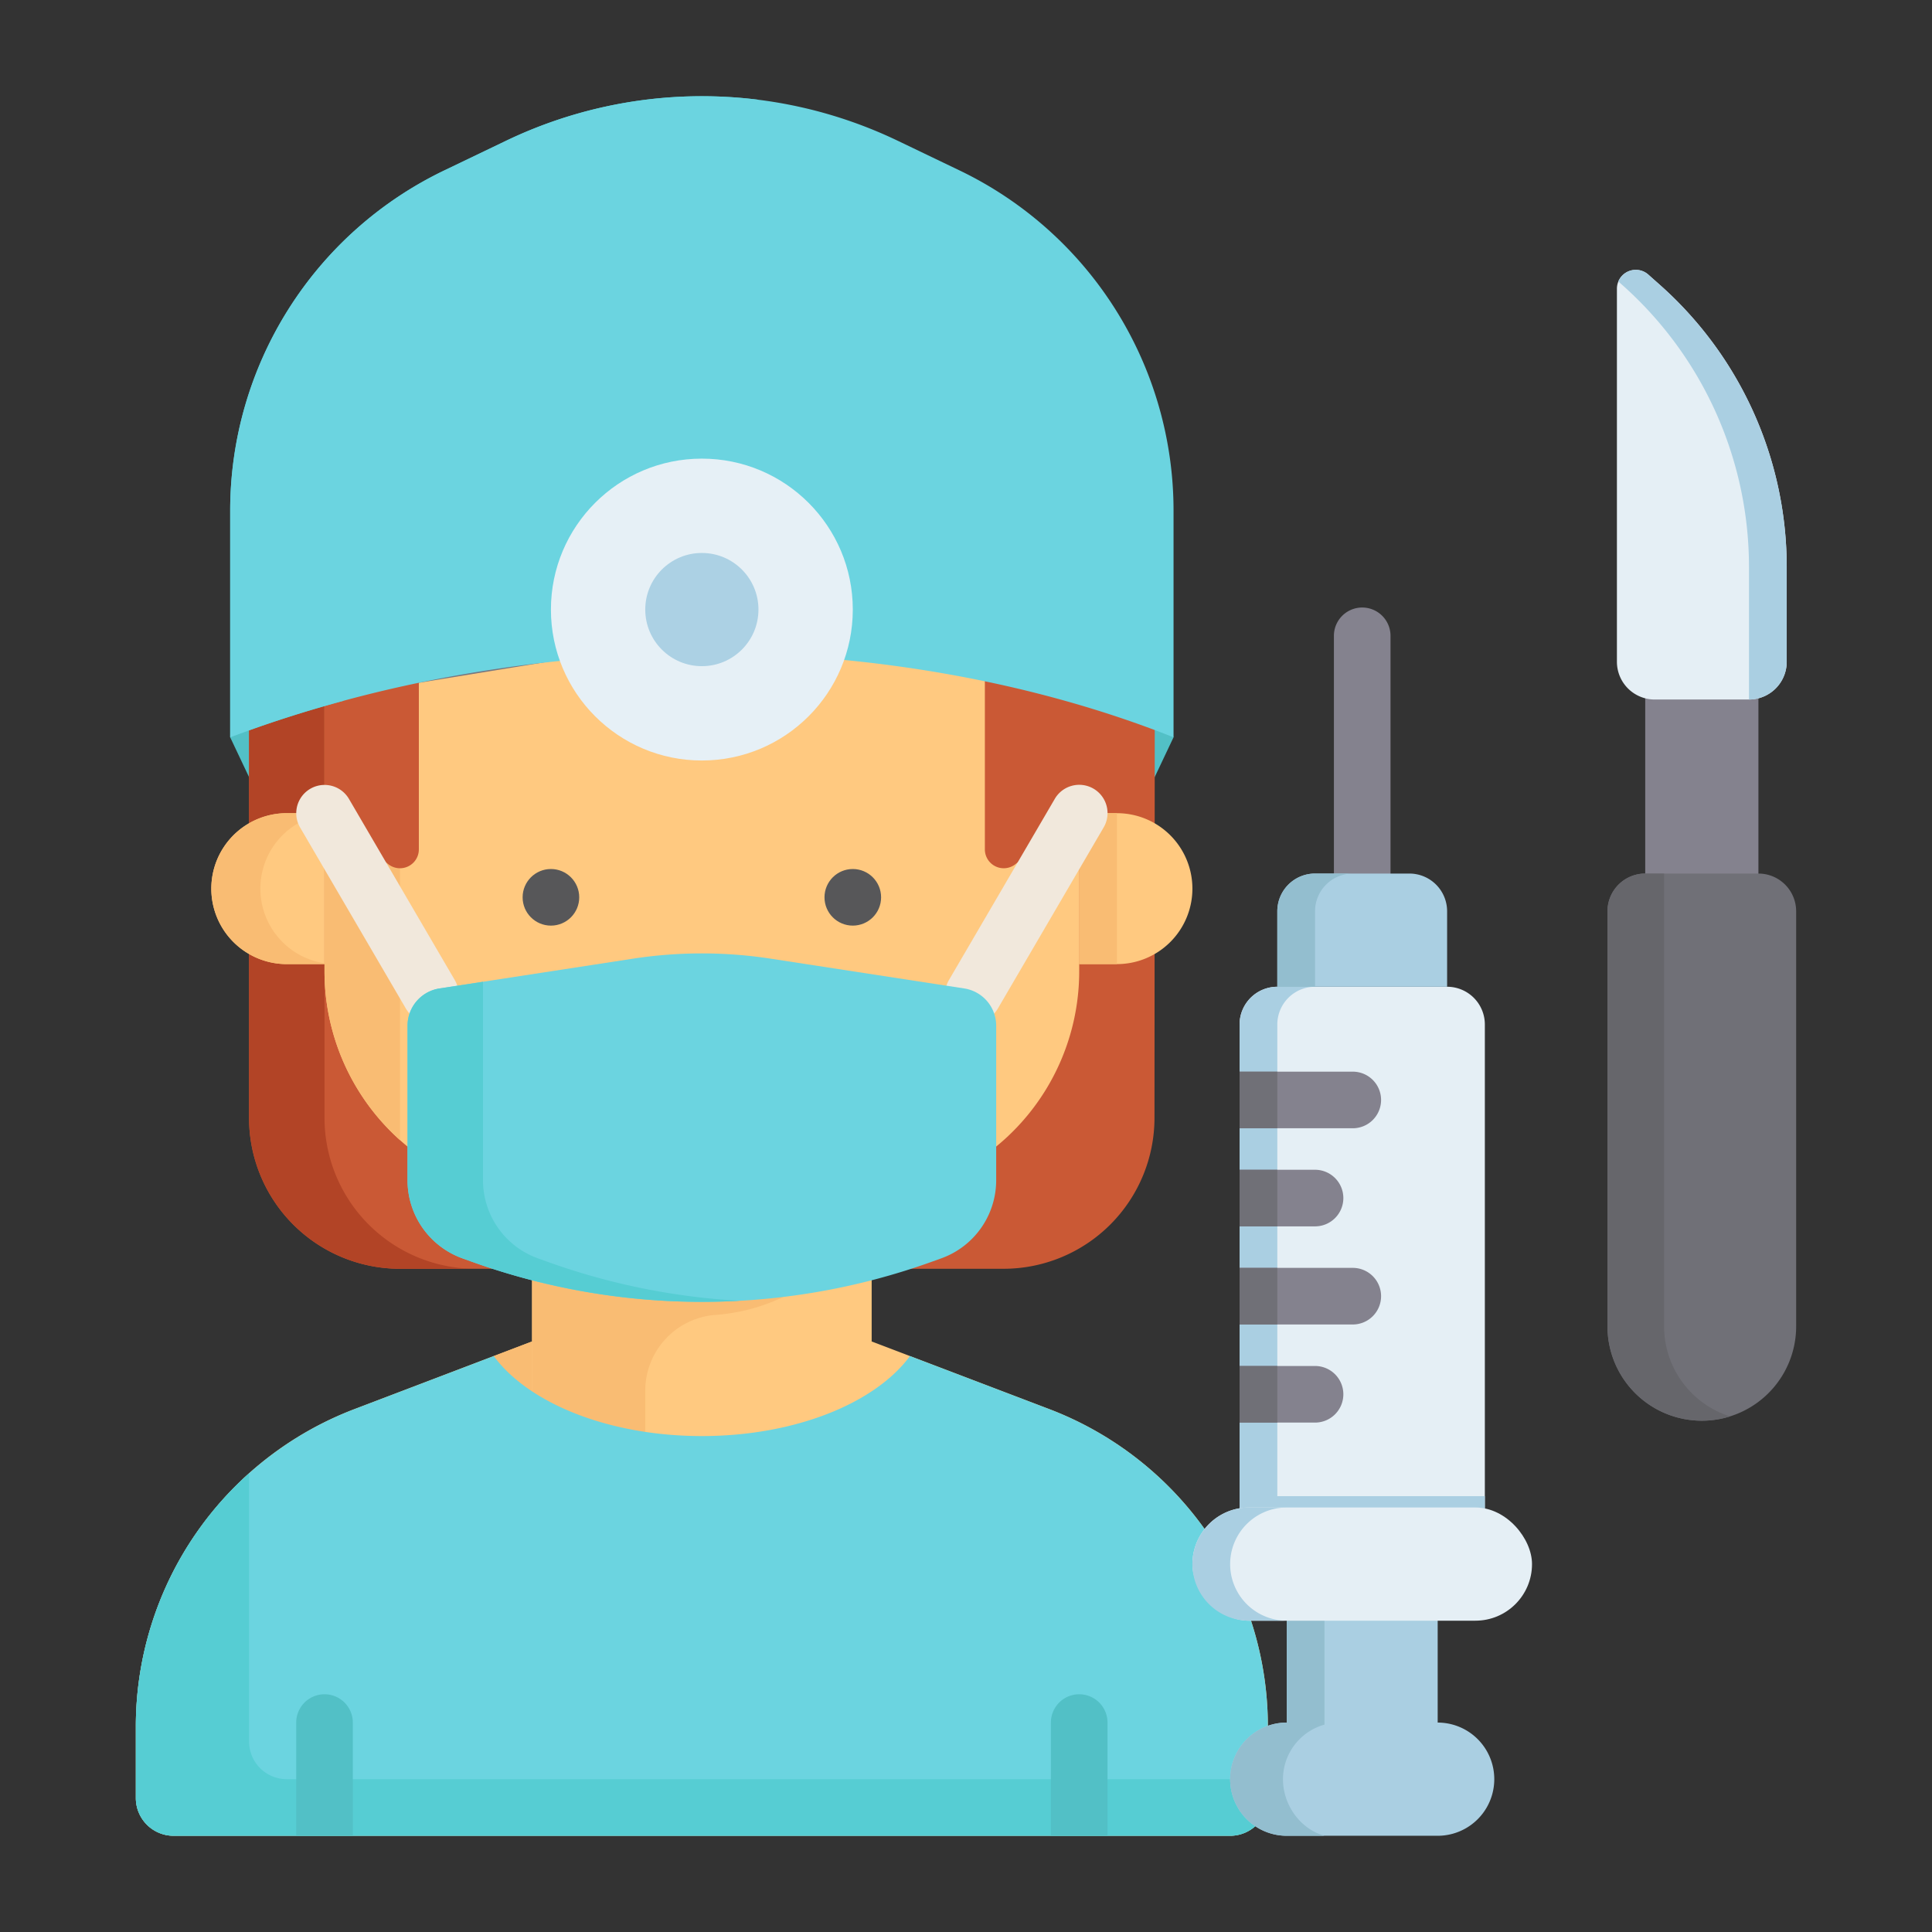 <svg height="512" viewBox="0 0 512 512" width="512" xmlns="http://www.w3.org/2000/svg"><rect x="0" y="0" width="512" height="512" fill="#333333" stroke="none"/><path d="m336 457.52v18.98a10 10 0 0 1 -10 10h-280a10 10 0 0 1 -10-10v-18.98a89.992 89.992 0 0 1 57.96-84.1l47.04-17.92c9.18 12.47 45 19.287 45 19.287s35.82-6.817 45-19.287l47.04 17.92a89.992 89.992 0 0 1 57.96 84.1z" fill="#ffc980"/><path d="m261 295.5h-150l-40-79-10-21.108 10-19.892h230l10 19.892-10 21.108z" fill="#52c0c6"/><path d="m66 137.026v159.213a40 40 0 0 0 40 40h159.951a40 40 0 0 0 40-39.974l.124-182.8c0-50-174.481-91.556-217.163-40.142a99.722 99.722 0 0 0 -22.912 63.703z" fill="#ca5935"/><path d="m141 319h90v80h-90z" fill="#ffc980"/><path d="m141 322v77h30v-30.591a20.14 20.14 0 0 1 18.836-19.965 49.876 49.876 0 0 0 18.524-5.124l22.64-11.32v-10z" fill="#f9bc73"/><path d="m86 137.029v159.21a40 40 0 0 0 40 40h-20a40 40 0 0 1 -40-40v-159.21c0-23.25 20-23.25 20 0z" fill="#b24426"/><path d="m56 215.5h10a20 20 0 0 1 20 20 20 20 0 0 1 -20 20h-10a0 0 0 0 1 0 0v-40a0 0 0 0 1 0 0z" fill="#ffc980" transform="matrix(-1 0 0 -1 142 471)"/><path d="m69 235.5a20.024 20.024 0 0 0 17 19.78v.22h-10a20 20 0 0 1 0-40h10v.22a20 20 0 0 0 -17 19.78z" fill="#f9bc73"/><path d="m252.833 311.084-44.472 22.236a50 50 0 0 1 -44.722 0l-44.472-22.236a60 60 0 0 1 -33.167-53.666v-41.918l10-55.483c66.667-63.165 113.333-63.165 180 0l10 55.483v41.918a60 60 0 0 1 -33.167 53.666z" fill="#ffc980"/><path d="m196 118.118q-45 4.26-90 46.9v137.11a59.985 59.985 0 0 1 -20-44.71v-92.4q55.005-52.11 110-46.9z" fill="#f9bc73"/><path d="m286 215.5h10a20 20 0 0 1 20 20 20 20 0 0 1 -20 20h-10a0 0 0 0 1 0 0v-40a0 0 0 0 1 0 0z" fill="#ffc980"/><path d="m286 215.5-16.877 13.5a5 5 0 0 1 -8.123-3.9v-60.08h25z" fill="#ca5935"/><path d="m286 215.5h10v40h-10z" fill="#f9bc73"/><path d="m213.745 115.017h80a0 0 0 0 1 0 0v60a0 0 0 0 1 0 0h-30a50 50 0 0 1 -50-50v-10a0 0 0 0 1 0 0z" fill="#787780"/><path d="m150.7 174.472-64.7 10.545v-30a60 60 0 0 1 60-60h72.712l-1.687 11.811a80 80 0 0 1 -66.325 67.644z" fill="#787780"/><path d="m86 215.5 16.877 13.5a5 5 0 0 0 8.123-3.9v-60.08h-25z" fill="#ca5935"/><circle cx="226" cy="237.798" fill="#575759" r="7.5"/><circle cx="146" cy="237.798" fill="#575759" r="7.5"/><path d="m257.953 271a7.5 7.5 0 0 1 -6.469-11.284l28.04-48a7.5 7.5 0 1 1 12.952 7.566l-28.04 48a7.5 7.5 0 0 1 -6.483 3.718z" fill="#f1e8dc"/><path d="m114.047 271a7.5 7.5 0 0 1 -6.483-3.718l-28.04-48a7.5 7.5 0 0 1 12.952-7.566l28.04 48a7.5 7.5 0 0 1 -6.469 11.284z" fill="#f1e8dc"/><path d="m249.436 333.48-2.592.931a180 180 0 0 1 -121.631.015l-2.643-.948a22 22 0 0 1 -14.57-20.707v-40.942a10 10 0 0 1 8.479-9.884l51.274-7.888a120.035 120.035 0 0 1 36.494 0l51.274 7.888a10 10 0 0 1 8.479 9.884v40.946a22 22 0 0 1 -14.564 20.705z" fill="#6bd4e0"/><path d="m196.01 344.72a180.065 180.065 0 0 1 -70.8-10.29l-2.64-.95a22 22 0 0 1 -14.57-20.71v-40.94a9.992 9.992 0 0 1 8.48-9.88l11.52-1.77v52.59a22 22 0 0 0 14.57 20.71l2.64.95a179.675 179.675 0 0 0 50.8 10.29z" fill="#56cdd3"/><path d="m201.03 26.441a119.92 119.92 0 0 0 -36.93 10.87l-16.36 7.86a99.99 99.99 0 0 0 -56.74 90.15v50.41q-15.33 4.14-30 9.66v-60.07a99.99 99.99 0 0 1 56.74-90.15l16.36-7.86a120.009 120.009 0 0 1 66.93-10.87z" fill="#56cdd3"/><path d="m311 195.392c-74.184-29.458-170.851-29.867-250 0v-60.07a100 100 0 0 1 56.735-90.157l16.365-7.853a120 120 0 0 1 103.855.01l16.327 7.839a100 100 0 0 1 56.718 90.148z" fill="#6bd4e0"/><circle cx="186" cy="161.541" fill="#e6f0f6" r="40"/><circle cx="186" cy="161.541" fill="#acd1e4" r="15"/><path d="m141 355.5v16.95h-30l19.85-13.08z" fill="#f9bc73"/><path d="m336 457.52v18.98a10 10 0 0 1 -10 10h-280a10 10 0 0 1 -10-10v-18.98a89.992 89.992 0 0 1 57.96-84.1l36.89-14.05c9.18 12.47 30.41 21.2 55.15 21.2s45.97-8.73 55.15-21.2l36.89 14.05a89.992 89.992 0 0 1 57.96 84.1z" fill="#6bd4e0"/><path d="m336 471.5v5a10 10 0 0 1 -10 10h-280a10 10 0 0 1 -10-10v-18.98a89.976 89.976 0 0 1 30-67.08v71.06a10 10 0 0 0 10 10z" fill="#56cdd3"/><path d="m93.5 456.5v30h-15v-30a7.5 7.5 0 0 1 15 0z" fill="#52c0c6"/><path d="m293.5 456.5v30h-15v-30a7.5 7.5 0 0 1 15 0z" fill="#52c0c6"/><path d="m436 179.5h30v60h-30z" fill="#84828e"/><path d="m473.5 175.377v-25.093a100 100 0 0 0 -33.564-74.741l-3.114-2.768a5 5 0 0 0 -8.322 3.737v98.865a10 10 0 0 0 10 10h25a10 10 0 0 0 10-10z" fill="#e5eff5"/><path d="m473.5 150.281v25.1a10 10 0 0 1 -10 10v-35.1a100 100 0 0 0 -33.56-74.74l-1.07-.95a5.012 5.012 0 0 1 7.95-1.82l3.12 2.77a100 100 0 0 1 33.56 74.74z" fill="#aacfe2"/><path d="m476 351.5v-110a10 10 0 0 0 -10-10h-30a10 10 0 0 0 -10 10v110a25 25 0 0 0 25 25 25 25 0 0 0 25-25z" fill="#707077"/><path d="m458.49 375.36a.142.142 0 0 0 -.06.02c-.38.11-.77.23-1.16.32l-.04.02c-.4.1-.79.19-1.19.27s-.8.15-1.2.22l-1.46.17c-.29.03-.57.06-.85.07l-.47.03-1.06.02a25 25 0 0 1 -25-25v-110a10 10 0 0 1 10-10h5v120a25.038 25.038 0 0 0 17.49 23.86z" fill="#66666b"/><path d="m381 456.5v-105h-40v105a15 15 0 0 0 0 30h40a15 15 0 0 0 0-30z" fill="#aacfe2"/><path d="m341 486.5a15 15 0 0 1 0-30v-105h10v105.54a15.047 15.047 0 0 0 -11 14.46c0 6.9 4.66 13.25 11 15z" fill="#93becf"/><path d="m393.5 406.5h-65v-135a10 10 0 0 1 10-10h45a10 10 0 0 1 10 10z" fill="#e5eff5"/><path d="m328.5 396.5h65v10h-65z" fill="#aacfe2"/><path d="m348.5 261.5a10 10 0 0 0 -10 10v135h-10v-135a10 10 0 0 1 10-10z" fill="#aacfe2"/><path d="m361 256a7.5 7.5 0 0 1 -7.5-7.5v-80a7.5 7.5 0 0 1 15 0v80a7.5 7.5 0 0 1 -7.5 7.5z" fill="#84828e"/><path d="m383.5 261.5h-45v-20a10 10 0 0 1 10-10h25a10 10 0 0 1 10 10z" fill="#aacfe2"/><rect fill="#e5eff5" height="30" rx="15" width="90" x="316" y="399.5"/><path d="m341 429.5h-10a15 15 0 0 1 0-30h10a15 15 0 0 0 0 30z" fill="#aacfe2"/><path d="m358.5 231.5a10 10 0 0 0 -10 10v20h-10v-20a10 10 0 0 1 10-10z" fill="#93becf"/><g fill="#84828e"><path d="m356 317.5a7.5 7.5 0 0 1 -7.5 7.5h-20v-15h20a7.5 7.5 0 0 1 7.5 7.5z"/><path d="m366 343.5a7.5 7.5 0 0 1 -7.5 7.5h-30v-15h30a7.5 7.5 0 0 1 7.5 7.5z"/><path d="m356 369.5a7.5 7.5 0 0 1 -7.5 7.5h-20v-15h20a7.5 7.5 0 0 1 7.5 7.5z"/><path d="m366 291.5a7.5 7.5 0 0 1 -7.5 7.5h-30v-15h30a7.5 7.5 0 0 1 7.5 7.5z"/></g><path d="m328.5 284h10v15h-10z" fill="#707077"/><path d="m328.5 310h10v15h-10z" fill="#707077"/><path d="m328.5 336h10v15h-10z" fill="#707077"/><path d="m328.5 362h10v15h-10z" fill="#707077"/></svg>
